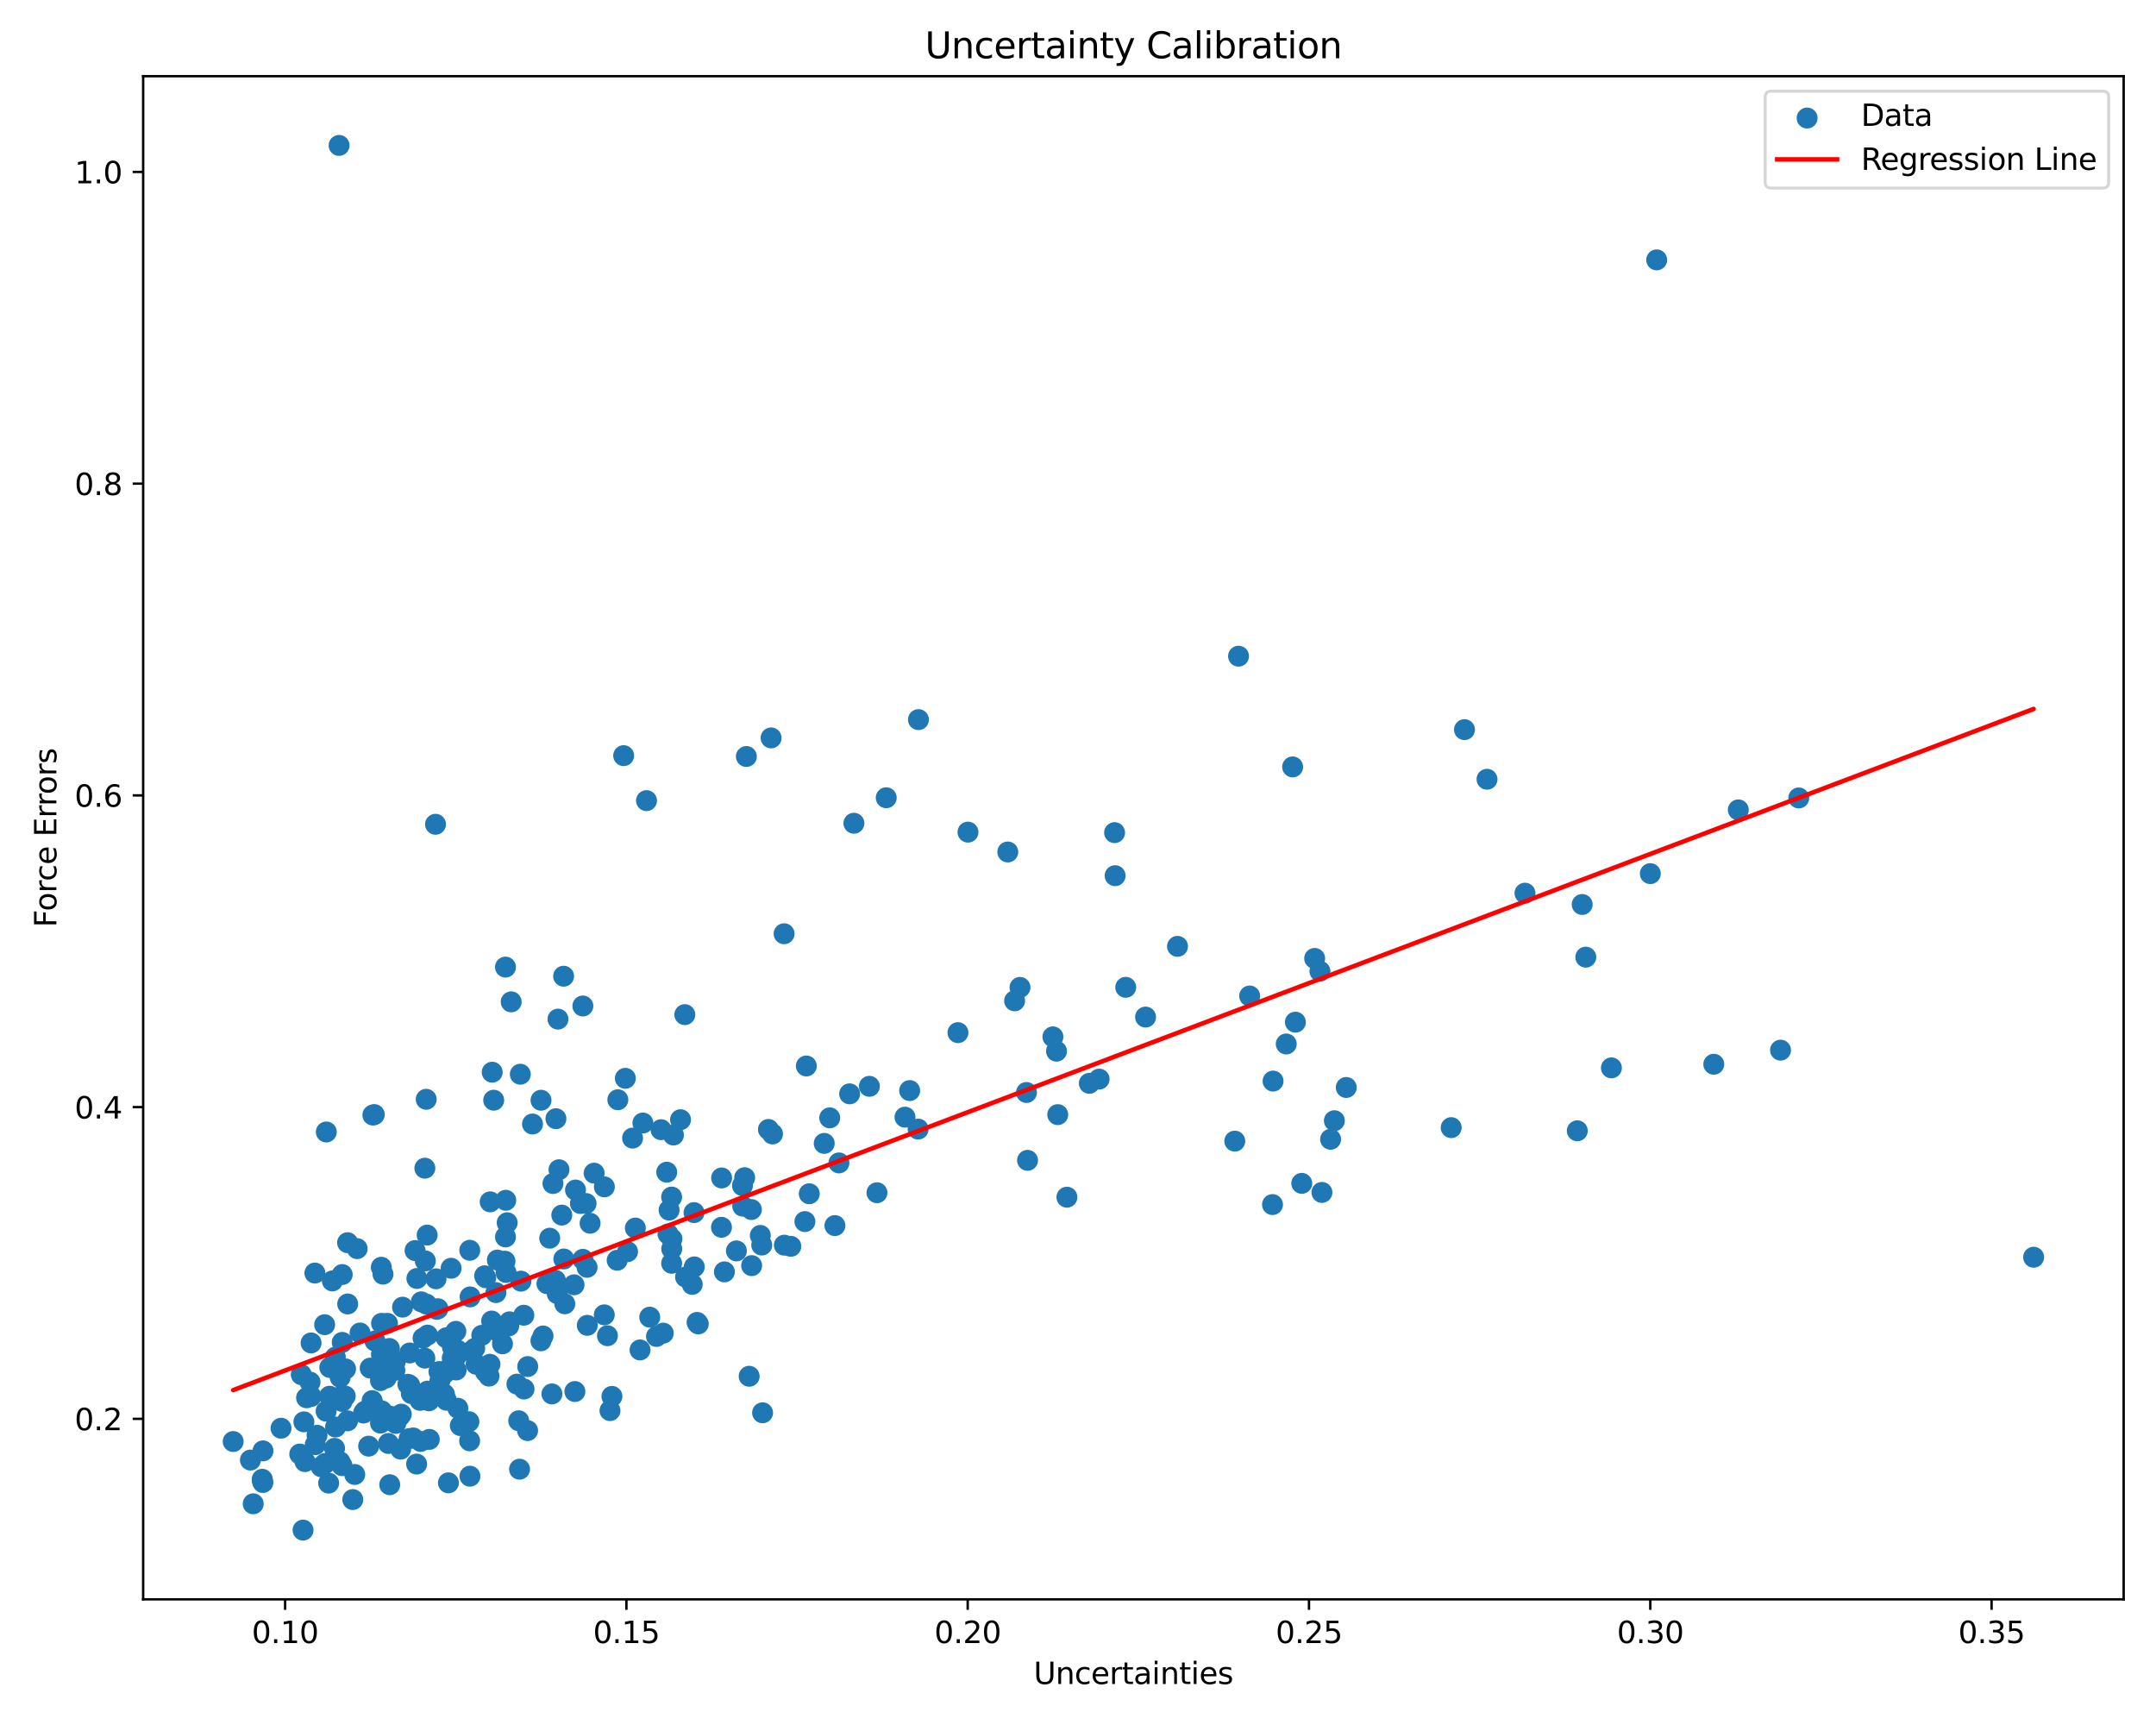 <?xml version="1.0" encoding="utf-8" standalone="no"?>
<!DOCTYPE svg PUBLIC "-//W3C//DTD SVG 1.1//EN"
  "http://www.w3.org/Graphics/SVG/1.1/DTD/svg11.dtd">
<svg xmlns:xlink="http://www.w3.org/1999/xlink" width="720pt" height="576pt" viewBox="0 0 720 576" xmlns="http://www.w3.org/2000/svg" version="1.1">
 <defs>
  <style type="text/css">*{stroke-linejoin: round; stroke-linecap: butt}</style>
 </defs>
 <g id="figure_1">
  <g id="patch_1">
   <path d="M 0 576 
L 720 576 
L 720 0 
L 0 0 
z
" style="fill: #ffffff"/>
  </g>
  <g id="axes_1">
   <g id="patch_2">
    <path d="M 47.81 534.04 
L 709.2 534.04 
L 709.2 25.44 
L 47.81 25.44 
z
" style="fill: #ffffff"/>
   </g>
   <g id="PathCollection_1">
    <defs>
     <path id="m4c377b016b" d="M 0 3 
C 0.796 3 1.559 2.684 2.121 2.121 
C 2.684 1.559 3 0.796 3 0 
C 3 -0.796 2.684 -1.559 2.121 -2.121 
C 1.559 -2.684 0.796 -3 0 -3 
C -0.796 -3 -1.559 -2.684 -2.121 -2.121 
C -2.684 -1.559 -3 -0.796 -3 0 
C -3 0.796 -2.684 1.559 -2.121 2.121 
C -1.559 2.684 -0.796 3 0 3 
z
" style="stroke: #1f77b4"/>
    </defs>
    <g clip-path="url(#p9387393c60)">
     <use xlink:href="#m4c377b016b" x="108.416" y="442.333" style="fill: #1f77b4; stroke: #1f77b4"/>
     <use xlink:href="#m4c377b016b" x="117.81" y="500.724" style="fill: #1f77b4; stroke: #1f77b4"/>
     <use xlink:href="#m4c377b016b" x="185.653" y="373.542" style="fill: #1f77b4; stroke: #1f77b4"/>
     <use xlink:href="#m4c377b016b" x="290.334" y="362.737" style="fill: #1f77b4; stroke: #1f77b4"/>
     <use xlink:href="#m4c377b016b" x="132.172" y="475.296" style="fill: #1f77b4; stroke: #1f77b4"/>
     <use xlink:href="#m4c377b016b" x="169.374" y="408.289" style="fill: #1f77b4; stroke: #1f77b4"/>
     <use xlink:href="#m4c377b016b" x="231.853" y="423.036" style="fill: #1f77b4; stroke: #1f77b4"/>
     <use xlink:href="#m4c377b016b" x="140.472" y="481.313" style="fill: #1f77b4; stroke: #1f77b4"/>
     <use xlink:href="#m4c377b016b" x="188.221" y="325.967" style="fill: #1f77b4; stroke: #1f77b4"/>
     <use xlink:href="#m4c377b016b" x="116.073" y="414.952" style="fill: #1f77b4; stroke: #1f77b4"/>
     <use xlink:href="#m4c377b016b" x="413.61" y="219.109" style="fill: #1f77b4; stroke: #1f77b4"/>
     <use xlink:href="#m4c377b016b" x="145.441" y="275.238" style="fill: #1f77b4; stroke: #1f77b4"/>
     <use xlink:href="#m4c377b016b" x="113.595" y="459.889" style="fill: #1f77b4; stroke: #1f77b4"/>
     <use xlink:href="#m4c377b016b" x="101.205" y="510.922" style="fill: #1f77b4; stroke: #1f77b4"/>
     <use xlink:href="#m4c377b016b" x="166.8" y="445.092" style="fill: #1f77b4; stroke: #1f77b4"/>
     <use xlink:href="#m4c377b016b" x="121.822" y="471.246" style="fill: #1f77b4; stroke: #1f77b4"/>
     <use xlink:href="#m4c377b016b" x="208.834" y="360.063" style="fill: #1f77b4; stroke: #1f77b4"/>
     <use xlink:href="#m4c377b016b" x="93.847" y="476.9" style="fill: #1f77b4; stroke: #1f77b4"/>
     <use xlink:href="#m4c377b016b" x="429.546" y="348.599" style="fill: #1f77b4; stroke: #1f77b4"/>
     <use xlink:href="#m4c377b016b" x="224.295" y="399.712" style="fill: #1f77b4; stroke: #1f77b4"/>
     <use xlink:href="#m4c377b016b" x="249.253" y="252.604" style="fill: #1f77b4; stroke: #1f77b4"/>
     <use xlink:href="#m4c377b016b" x="201.798" y="439.045" style="fill: #1f77b4; stroke: #1f77b4"/>
     <use xlink:href="#m4c377b016b" x="119.276" y="416.935" style="fill: #1f77b4; stroke: #1f77b4"/>
     <use xlink:href="#m4c377b016b" x="160.886" y="445.886" style="fill: #1f77b4; stroke: #1f77b4"/>
     <use xlink:href="#m4c377b016b" x="248.685" y="393.253" style="fill: #1f77b4; stroke: #1f77b4"/>
     <use xlink:href="#m4c377b016b" x="164.186" y="441.104" style="fill: #1f77b4; stroke: #1f77b4"/>
     <use xlink:href="#m4c377b016b" x="163.305" y="459.503" style="fill: #1f77b4; stroke: #1f77b4"/>
     <use xlink:href="#m4c377b016b" x="87.801" y="495.019" style="fill: #1f77b4; stroke: #1f77b4"/>
     <use xlink:href="#m4c377b016b" x="105.288" y="482.39" style="fill: #1f77b4; stroke: #1f77b4"/>
     <use xlink:href="#m4c377b016b" x="232.784" y="441.566" style="fill: #1f77b4; stroke: #1f77b4"/>
     <use xlink:href="#m4c377b016b" x="149.06" y="467.555" style="fill: #1f77b4; stroke: #1f77b4"/>
     <use xlink:href="#m4c377b016b" x="302.228" y="373.035" style="fill: #1f77b4; stroke: #1f77b4"/>
     <use xlink:href="#m4c377b016b" x="528.372" y="302.019" style="fill: #1f77b4; stroke: #1f77b4"/>
     <use xlink:href="#m4c377b016b" x="148.512" y="458.534" style="fill: #1f77b4; stroke: #1f77b4"/>
     <use xlink:href="#m4c377b016b" x="214.692" y="374.991" style="fill: #1f77b4; stroke: #1f77b4"/>
     <use xlink:href="#m4c377b016b" x="110.128" y="456.614" style="fill: #1f77b4; stroke: #1f77b4"/>
     <use xlink:href="#m4c377b016b" x="116.112" y="435.414" style="fill: #1f77b4; stroke: #1f77b4"/>
     <use xlink:href="#m4c377b016b" x="168.642" y="421.131" style="fill: #1f77b4; stroke: #1f77b4"/>
     <use xlink:href="#m4c377b016b" x="141.882" y="390.073" style="fill: #1f77b4; stroke: #1f77b4"/>
     <use xlink:href="#m4c377b016b" x="113.355" y="466.476" style="fill: #1f77b4; stroke: #1f77b4"/>
     <use xlink:href="#m4c377b016b" x="193.826" y="401.864" style="fill: #1f77b4; stroke: #1f77b4"/>
     <use xlink:href="#m4c377b016b" x="434.728" y="395.138" style="fill: #1f77b4; stroke: #1f77b4"/>
     <use xlink:href="#m4c377b016b" x="141.279" y="446.823" style="fill: #1f77b4; stroke: #1f77b4"/>
     <use xlink:href="#m4c377b016b" x="142.438" y="435.476" style="fill: #1f77b4; stroke: #1f77b4"/>
     <use xlink:href="#m4c377b016b" x="77.873" y="481.349" style="fill: #1f77b4; stroke: #1f77b4"/>
     <use xlink:href="#m4c377b016b" x="163.698" y="401.311" style="fill: #1f77b4; stroke: #1f77b4"/>
     <use xlink:href="#m4c377b016b" x="268.791" y="407.901" style="fill: #1f77b4; stroke: #1f77b4"/>
     <use xlink:href="#m4c377b016b" x="127.06" y="461" style="fill: #1f77b4; stroke: #1f77b4"/>
     <use xlink:href="#m4c377b016b" x="303.788" y="364.159" style="fill: #1f77b4; stroke: #1f77b4"/>
     <use xlink:href="#m4c377b016b" x="188.616" y="435.357" style="fill: #1f77b4; stroke: #1f77b4"/>
     <use xlink:href="#m4c377b016b" x="224.402" y="413.688" style="fill: #1f77b4; stroke: #1f77b4"/>
     <use xlink:href="#m4c377b016b" x="484.629" y="376.534" style="fill: #1f77b4; stroke: #1f77b4"/>
     <use xlink:href="#m4c377b016b" x="146.255" y="437.002" style="fill: #1f77b4; stroke: #1f77b4"/>
     <use xlink:href="#m4c377b016b" x="173.504" y="490.583" style="fill: #1f77b4; stroke: #1f77b4"/>
     <use xlink:href="#m4c377b016b" x="264.103" y="416.16" style="fill: #1f77b4; stroke: #1f77b4"/>
     <use xlink:href="#m4c377b016b" x="194.649" y="335.913" style="fill: #1f77b4; stroke: #1f77b4"/>
     <use xlink:href="#m4c377b016b" x="367.055" y="360.328" style="fill: #1f77b4; stroke: #1f77b4"/>
     <use xlink:href="#m4c377b016b" x="292.866" y="398.271" style="fill: #1f77b4; stroke: #1f77b4"/>
     <use xlink:href="#m4c377b016b" x="151.026" y="453.508" style="fill: #1f77b4; stroke: #1f77b4"/>
     <use xlink:href="#m4c377b016b" x="127.386" y="452.28" style="fill: #1f77b4; stroke: #1f77b4"/>
     <use xlink:href="#m4c377b016b" x="118.464" y="492.35" style="fill: #1f77b4; stroke: #1f77b4"/>
     <use xlink:href="#m4c377b016b" x="224.328" y="417.026" style="fill: #1f77b4; stroke: #1f77b4"/>
     <use xlink:href="#m4c377b016b" x="444.355" y="380.418" style="fill: #1f77b4; stroke: #1f77b4"/>
     <use xlink:href="#m4c377b016b" x="338.834" y="334.186" style="fill: #1f77b4; stroke: #1f77b4"/>
     <use xlink:href="#m4c377b016b" x="186.337" y="340.295" style="fill: #1f77b4; stroke: #1f77b4"/>
     <use xlink:href="#m4c377b016b" x="336.55" y="284.486" style="fill: #1f77b4; stroke: #1f77b4"/>
     <use xlink:href="#m4c377b016b" x="130.05" y="450.278" style="fill: #1f77b4; stroke: #1f77b4"/>
     <use xlink:href="#m4c377b016b" x="191.703" y="429.014" style="fill: #1f77b4; stroke: #1f77b4"/>
     <use xlink:href="#m4c377b016b" x="134.436" y="436.476" style="fill: #1f77b4; stroke: #1f77b4"/>
     <use xlink:href="#m4c377b016b" x="136.216" y="462.231" style="fill: #1f77b4; stroke: #1f77b4"/>
     <use xlink:href="#m4c377b016b" x="115.288" y="466.166" style="fill: #1f77b4; stroke: #1f77b4"/>
     <use xlink:href="#m4c377b016b" x="113.238" y="48.558" style="fill: #1f77b4; stroke: #1f77b4"/>
     <use xlink:href="#m4c377b016b" x="128.115" y="473.548" style="fill: #1f77b4; stroke: #1f77b4"/>
     <use xlink:href="#m4c377b016b" x="425.144" y="360.99" style="fill: #1f77b4; stroke: #1f77b4"/>
     <use xlink:href="#m4c377b016b" x="145.818" y="437.211" style="fill: #1f77b4; stroke: #1f77b4"/>
     <use xlink:href="#m4c377b016b" x="103.896" y="466.304" style="fill: #1f77b4; stroke: #1f77b4"/>
     <use xlink:href="#m4c377b016b" x="594.613" y="350.657" style="fill: #1f77b4; stroke: #1f77b4"/>
     <use xlink:href="#m4c377b016b" x="261.945" y="415.777" style="fill: #1f77b4; stroke: #1f77b4"/>
     <use xlink:href="#m4c377b016b" x="129.394" y="441.881" style="fill: #1f77b4; stroke: #1f77b4"/>
     <use xlink:href="#m4c377b016b" x="351.619" y="346.222" style="fill: #1f77b4; stroke: #1f77b4"/>
     <use xlink:href="#m4c377b016b" x="163.626" y="455.545" style="fill: #1f77b4; stroke: #1f77b4"/>
     <use xlink:href="#m4c377b016b" x="231.172" y="428.875" style="fill: #1f77b4; stroke: #1f77b4"/>
     <use xlink:href="#m4c377b016b" x="142.771" y="445.813" style="fill: #1f77b4; stroke: #1f77b4"/>
     <use xlink:href="#m4c377b016b" x="103.883" y="448.427" style="fill: #1f77b4; stroke: #1f77b4"/>
     <use xlink:href="#m4c377b016b" x="136.639" y="480.367" style="fill: #1f77b4; stroke: #1f77b4"/>
     <use xlink:href="#m4c377b016b" x="103.544" y="461.501" style="fill: #1f77b4; stroke: #1f77b4"/>
     <use xlink:href="#m4c377b016b" x="131.994" y="454.696" style="fill: #1f77b4; stroke: #1f77b4"/>
     <use xlink:href="#m4c377b016b" x="127.077" y="475.198" style="fill: #1f77b4; stroke: #1f77b4"/>
     <use xlink:href="#m4c377b016b" x="127.902" y="425.457" style="fill: #1f77b4; stroke: #1f77b4"/>
     <use xlink:href="#m4c377b016b" x="168.803" y="413.034" style="fill: #1f77b4; stroke: #1f77b4"/>
     <use xlink:href="#m4c377b016b" x="136.84" y="451.769" style="fill: #1f77b4; stroke: #1f77b4"/>
     <use xlink:href="#m4c377b016b" x="138" y="480.152" style="fill: #1f77b4; stroke: #1f77b4"/>
     <use xlink:href="#m4c377b016b" x="176.193" y="477.695" style="fill: #1f77b4; stroke: #1f77b4"/>
     <use xlink:href="#m4c377b016b" x="123.108" y="482.889" style="fill: #1f77b4; stroke: #1f77b4"/>
     <use xlink:href="#m4c377b016b" x="124.997" y="372.178" style="fill: #1f77b4; stroke: #1f77b4"/>
     <use xlink:href="#m4c377b016b" x="295.961" y="266.379" style="fill: #1f77b4; stroke: #1f77b4"/>
     <use xlink:href="#m4c377b016b" x="572.323" y="355.365" style="fill: #1f77b4; stroke: #1f77b4"/>
     <use xlink:href="#m4c377b016b" x="172.628" y="462.172" style="fill: #1f77b4; stroke: #1f77b4"/>
     <use xlink:href="#m4c377b016b" x="323.259" y="277.857" style="fill: #1f77b4; stroke: #1f77b4"/>
     <use xlink:href="#m4c377b016b" x="393.233" y="316.004" style="fill: #1f77b4; stroke: #1f77b4"/>
     <use xlink:href="#m4c377b016b" x="180.637" y="447.713" style="fill: #1f77b4; stroke: #1f77b4"/>
     <use xlink:href="#m4c377b016b" x="143.368" y="480.632" style="fill: #1f77b4; stroke: #1f77b4"/>
     <use xlink:href="#m4c377b016b" x="168.986" y="424.891" style="fill: #1f77b4; stroke: #1f77b4"/>
     <use xlink:href="#m4c377b016b" x="156.881" y="417.486" style="fill: #1f77b4; stroke: #1f77b4"/>
     <use xlink:href="#m4c377b016b" x="449.584" y="363.123" style="fill: #1f77b4; stroke: #1f77b4"/>
     <use xlink:href="#m4c377b016b" x="424.957" y="402.227" style="fill: #1f77b4; stroke: #1f77b4"/>
     <use xlink:href="#m4c377b016b" x="111.979" y="453.173" style="fill: #1f77b4; stroke: #1f77b4"/>
     <use xlink:href="#m4c377b016b" x="102.379" y="466.736" style="fill: #1f77b4; stroke: #1f77b4"/>
     <use xlink:href="#m4c377b016b" x="206.332" y="367.221" style="fill: #1f77b4; stroke: #1f77b4"/>
     <use xlink:href="#m4c377b016b" x="116.057" y="474.434" style="fill: #1f77b4; stroke: #1f77b4"/>
     <use xlink:href="#m4c377b016b" x="201.826" y="396.311" style="fill: #1f77b4; stroke: #1f77b4"/>
     <use xlink:href="#m4c377b016b" x="149.134" y="457.628" style="fill: #1f77b4; stroke: #1f77b4"/>
     <use xlink:href="#m4c377b016b" x="278.82" y="409.239" style="fill: #1f77b4; stroke: #1f77b4"/>
     <use xlink:href="#m4c377b016b" x="195.731" y="401.874" style="fill: #1f77b4; stroke: #1f77b4"/>
     <use xlink:href="#m4c377b016b" x="529.58" y="319.603" style="fill: #1f77b4; stroke: #1f77b4"/>
     <use xlink:href="#m4c377b016b" x="183.583" y="413.449" style="fill: #1f77b4; stroke: #1f77b4"/>
     <use xlink:href="#m4c377b016b" x="124.273" y="467.696" style="fill: #1f77b4; stroke: #1f77b4"/>
     <use xlink:href="#m4c377b016b" x="142.338" y="367.065" style="fill: #1f77b4; stroke: #1f77b4"/>
     <use xlink:href="#m4c377b016b" x="142.779" y="464.51" style="fill: #1f77b4; stroke: #1f77b4"/>
     <use xlink:href="#m4c377b016b" x="277.092" y="373.265" style="fill: #1f77b4; stroke: #1f77b4"/>
     <use xlink:href="#m4c377b016b" x="156.837" y="481.107" style="fill: #1f77b4; stroke: #1f77b4"/>
     <use xlink:href="#m4c377b016b" x="143.222" y="467.748" style="fill: #1f77b4; stroke: #1f77b4"/>
     <use xlink:href="#m4c377b016b" x="101.839" y="488.047" style="fill: #1f77b4; stroke: #1f77b4"/>
     <use xlink:href="#m4c377b016b" x="509.268" y="298.248" style="fill: #1f77b4; stroke: #1f77b4"/>
     <use xlink:href="#m4c377b016b" x="177.833" y="375.325" style="fill: #1f77b4; stroke: #1f77b4"/>
     <use xlink:href="#m4c377b016b" x="83.629" y="487.532" style="fill: #1f77b4; stroke: #1f77b4"/>
     <use xlink:href="#m4c377b016b" x="100.618" y="459.009" style="fill: #1f77b4; stroke: #1f77b4"/>
     <use xlink:href="#m4c377b016b" x="110.994" y="427.721" style="fill: #1f77b4; stroke: #1f77b4"/>
     <use xlink:href="#m4c377b016b" x="250.187" y="459.553" style="fill: #1f77b4; stroke: #1f77b4"/>
     <use xlink:href="#m4c377b016b" x="194.647" y="420.506" style="fill: #1f77b4; stroke: #1f77b4"/>
     <use xlink:href="#m4c377b016b" x="105.871" y="479.252" style="fill: #1f77b4; stroke: #1f77b4"/>
     <use xlink:href="#m4c377b016b" x="261.856" y="311.792" style="fill: #1f77b4; stroke: #1f77b4"/>
     <use xlink:href="#m4c377b016b" x="100.102" y="485.532" style="fill: #1f77b4; stroke: #1f77b4"/>
     <use xlink:href="#m4c377b016b" x="440.799" y="324.311" style="fill: #1f77b4; stroke: #1f77b4"/>
     <use xlink:href="#m4c377b016b" x="125.221" y="447.773" style="fill: #1f77b4; stroke: #1f77b4"/>
     <use xlink:href="#m4c377b016b" x="111.588" y="456.219" style="fill: #1f77b4; stroke: #1f77b4"/>
     <use xlink:href="#m4c377b016b" x="164.875" y="367.373" style="fill: #1f77b4; stroke: #1f77b4"/>
     <use xlink:href="#m4c377b016b" x="489.067" y="243.632" style="fill: #1f77b4; stroke: #1f77b4"/>
     <use xlink:href="#m4c377b016b" x="445.612" y="374.222" style="fill: #1f77b4; stroke: #1f77b4"/>
     <use xlink:href="#m4c377b016b" x="206.101" y="420.818" style="fill: #1f77b4; stroke: #1f77b4"/>
     <use xlink:href="#m4c377b016b" x="170.15" y="441.368" style="fill: #1f77b4; stroke: #1f77b4"/>
     <use xlink:href="#m4c377b016b" x="113.532" y="488.121" style="fill: #1f77b4; stroke: #1f77b4"/>
     <use xlink:href="#m4c377b016b" x="222.655" y="391.41" style="fill: #1f77b4; stroke: #1f77b4"/>
     <use xlink:href="#m4c377b016b" x="417.33" y="332.579" style="fill: #1f77b4; stroke: #1f77b4"/>
     <use xlink:href="#m4c377b016b" x="187.611" y="405.738" style="fill: #1f77b4; stroke: #1f77b4"/>
     <use xlink:href="#m4c377b016b" x="227.262" y="373.88" style="fill: #1f77b4; stroke: #1f77b4"/>
     <use xlink:href="#m4c377b016b" x="211.252" y="380.031" style="fill: #1f77b4; stroke: #1f77b4"/>
     <use xlink:href="#m4c377b016b" x="306.718" y="240.292" style="fill: #1f77b4; stroke: #1f77b4"/>
     <use xlink:href="#m4c377b016b" x="180.676" y="367.387" style="fill: #1f77b4; stroke: #1f77b4"/>
     <use xlink:href="#m4c377b016b" x="168.906" y="400.791" style="fill: #1f77b4; stroke: #1f77b4"/>
     <use xlink:href="#m4c377b016b" x="256.621" y="377.132" style="fill: #1f77b4; stroke: #1f77b4"/>
     <use xlink:href="#m4c377b016b" x="124.683" y="469.1" style="fill: #1f77b4; stroke: #1f77b4"/>
     <use xlink:href="#m4c377b016b" x="342.792" y="364.798" style="fill: #1f77b4; stroke: #1f77b4"/>
     <use xlink:href="#m4c377b016b" x="526.738" y="377.588" style="fill: #1f77b4; stroke: #1f77b4"/>
     <use xlink:href="#m4c377b016b" x="157.247" y="451.292" style="fill: #1f77b4; stroke: #1f77b4"/>
     <use xlink:href="#m4c377b016b" x="363.784" y="361.741" style="fill: #1f77b4; stroke: #1f77b4"/>
     <use xlink:href="#m4c377b016b" x="158.531" y="450.228" style="fill: #1f77b4; stroke: #1f77b4"/>
     <use xlink:href="#m4c377b016b" x="231.774" y="404.907" style="fill: #1f77b4; stroke: #1f77b4"/>
     <use xlink:href="#m4c377b016b" x="204.359" y="466.271" style="fill: #1f77b4; stroke: #1f77b4"/>
     <use xlink:href="#m4c377b016b" x="133.786" y="483.887" style="fill: #1f77b4; stroke: #1f77b4"/>
     <use xlink:href="#m4c377b016b" x="150.651" y="423.488" style="fill: #1f77b4; stroke: #1f77b4"/>
     <use xlink:href="#m4c377b016b" x="270.261" y="398.607" style="fill: #1f77b4; stroke: #1f77b4"/>
     <use xlink:href="#m4c377b016b" x="219.248" y="446.256" style="fill: #1f77b4; stroke: #1f77b4"/>
     <use xlink:href="#m4c377b016b" x="208.271" y="252.319" style="fill: #1f77b4; stroke: #1f77b4"/>
     <use xlink:href="#m4c377b016b" x="228.937" y="426.418" style="fill: #1f77b4; stroke: #1f77b4"/>
     <use xlink:href="#m4c377b016b" x="149.001" y="446.707" style="fill: #1f77b4; stroke: #1f77b4"/>
     <use xlink:href="#m4c377b016b" x="151.099" y="449.834" style="fill: #1f77b4; stroke: #1f77b4"/>
     <use xlink:href="#m4c377b016b" x="87.584" y="494.286" style="fill: #1f77b4; stroke: #1f77b4"/>
     <use xlink:href="#m4c377b016b" x="165.614" y="431.619" style="fill: #1f77b4; stroke: #1f77b4"/>
     <use xlink:href="#m4c377b016b" x="353.233" y="372.192" style="fill: #1f77b4; stroke: #1f77b4"/>
     <use xlink:href="#m4c377b016b" x="241.916" y="424.696" style="fill: #1f77b4; stroke: #1f77b4"/>
     <use xlink:href="#m4c377b016b" x="127.336" y="423.152" style="fill: #1f77b4; stroke: #1f77b4"/>
     <use xlink:href="#m4c377b016b" x="114.287" y="448.242" style="fill: #1f77b4; stroke: #1f77b4"/>
     <use xlink:href="#m4c377b016b" x="343.151" y="387.455" style="fill: #1f77b4; stroke: #1f77b4"/>
     <use xlink:href="#m4c377b016b" x="120.233" y="445.105" style="fill: #1f77b4; stroke: #1f77b4"/>
     <use xlink:href="#m4c377b016b" x="152.903" y="470.23" style="fill: #1f77b4; stroke: #1f77b4"/>
     <use xlink:href="#m4c377b016b" x="130.301" y="472.9" style="fill: #1f77b4; stroke: #1f77b4"/>
     <use xlink:href="#m4c377b016b" x="110.049" y="466.212" style="fill: #1f77b4; stroke: #1f77b4"/>
     <use xlink:href="#m4c377b016b" x="496.59" y="260.202" style="fill: #1f77b4; stroke: #1f77b4"/>
     <use xlink:href="#m4c377b016b" x="156.935" y="492.92" style="fill: #1f77b4; stroke: #1f77b4"/>
     <use xlink:href="#m4c377b016b" x="213.74" y="450.761" style="fill: #1f77b4; stroke: #1f77b4"/>
     <use xlink:href="#m4c377b016b" x="223.07" y="412.031" style="fill: #1f77b4; stroke: #1f77b4"/>
     <use xlink:href="#m4c377b016b" x="233.192" y="442.071" style="fill: #1f77b4; stroke: #1f77b4"/>
     <use xlink:href="#m4c377b016b" x="152.226" y="444.557" style="fill: #1f77b4; stroke: #1f77b4"/>
     <use xlink:href="#m4c377b016b" x="340.634" y="329.714" style="fill: #1f77b4; stroke: #1f77b4"/>
     <use xlink:href="#m4c377b016b" x="169.889" y="442.734" style="fill: #1f77b4; stroke: #1f77b4"/>
     <use xlink:href="#m4c377b016b" x="153.728" y="476.016" style="fill: #1f77b4; stroke: #1f77b4"/>
     <use xlink:href="#m4c377b016b" x="128.983" y="460.11" style="fill: #1f77b4; stroke: #1f77b4"/>
     <use xlink:href="#m4c377b016b" x="87.826" y="484.469" style="fill: #1f77b4; stroke: #1f77b4"/>
     <use xlink:href="#m4c377b016b" x="124.52" y="372.328" style="fill: #1f77b4; stroke: #1f77b4"/>
     <use xlink:href="#m4c377b016b" x="221.501" y="445.157" style="fill: #1f77b4; stroke: #1f77b4"/>
     <use xlink:href="#m4c377b016b" x="254.666" y="471.747" style="fill: #1f77b4; stroke: #1f77b4"/>
     <use xlink:href="#m4c377b016b" x="143.488" y="467.189" style="fill: #1f77b4; stroke: #1f77b4"/>
     <use xlink:href="#m4c377b016b" x="439.034" y="320.033" style="fill: #1f77b4; stroke: #1f77b4"/>
     <use xlink:href="#m4c377b016b" x="134.009" y="472.201" style="fill: #1f77b4; stroke: #1f77b4"/>
     <use xlink:href="#m4c377b016b" x="107.267" y="489.77" style="fill: #1f77b4; stroke: #1f77b4"/>
     <use xlink:href="#m4c377b016b" x="228.699" y="338.798" style="fill: #1f77b4; stroke: #1f77b4"/>
     <use xlink:href="#m4c377b016b" x="156.991" y="433.051" style="fill: #1f77b4; stroke: #1f77b4"/>
     <use xlink:href="#m4c377b016b" x="257.512" y="246.396" style="fill: #1f77b4; stroke: #1f77b4"/>
     <use xlink:href="#m4c377b016b" x="184.663" y="395.194" style="fill: #1f77b4; stroke: #1f77b4"/>
     <use xlink:href="#m4c377b016b" x="152.739" y="450.818" style="fill: #1f77b4; stroke: #1f77b4"/>
     <use xlink:href="#m4c377b016b" x="170.712" y="334.531" style="fill: #1f77b4; stroke: #1f77b4"/>
     <use xlink:href="#m4c377b016b" x="224.901" y="379.004" style="fill: #1f77b4; stroke: #1f77b4"/>
     <use xlink:href="#m4c377b016b" x="319.906" y="344.814" style="fill: #1f77b4; stroke: #1f77b4"/>
     <use xlink:href="#m4c377b016b" x="142.043" y="421.029" style="fill: #1f77b4; stroke: #1f77b4"/>
     <use xlink:href="#m4c377b016b" x="216.982" y="439.82" style="fill: #1f77b4; stroke: #1f77b4"/>
     <use xlink:href="#m4c377b016b" x="352.82" y="351.003" style="fill: #1f77b4; stroke: #1f77b4"/>
     <use xlink:href="#m4c377b016b" x="156.59" y="474.712" style="fill: #1f77b4; stroke: #1f77b4"/>
     <use xlink:href="#m4c377b016b" x="209.574" y="417.947" style="fill: #1f77b4; stroke: #1f77b4"/>
     <use xlink:href="#m4c377b016b" x="87.573" y="493.954" style="fill: #1f77b4; stroke: #1f77b4"/>
     <use xlink:href="#m4c377b016b" x="108.571" y="488.671" style="fill: #1f77b4; stroke: #1f77b4"/>
     <use xlink:href="#m4c377b016b" x="248.033" y="402.748" style="fill: #1f77b4; stroke: #1f77b4"/>
     <use xlink:href="#m4c377b016b" x="173.758" y="358.7" style="fill: #1f77b4; stroke: #1f77b4"/>
     <use xlink:href="#m4c377b016b" x="580.509" y="270.428" style="fill: #1f77b4; stroke: #1f77b4"/>
     <use xlink:href="#m4c377b016b" x="412.36" y="381.032" style="fill: #1f77b4; stroke: #1f77b4"/>
     <use xlink:href="#m4c377b016b" x="114.227" y="467.951" style="fill: #1f77b4; stroke: #1f77b4"/>
     <use xlink:href="#m4c377b016b" x="164.371" y="358.025" style="fill: #1f77b4; stroke: #1f77b4"/>
     <use xlink:href="#m4c377b016b" x="142.655" y="412.411" style="fill: #1f77b4; stroke: #1f77b4"/>
     <use xlink:href="#m4c377b016b" x="146.581" y="457.987" style="fill: #1f77b4; stroke: #1f77b4"/>
     <use xlink:href="#m4c377b016b" x="275.251" y="381.79" style="fill: #1f77b4; stroke: #1f77b4"/>
     <use xlink:href="#m4c377b016b" x="121.404" y="471.832" style="fill: #1f77b4; stroke: #1f77b4"/>
     <use xlink:href="#m4c377b016b" x="553.255" y="86.78" style="fill: #1f77b4; stroke: #1f77b4"/>
     <use xlink:href="#m4c377b016b" x="152.337" y="457.456" style="fill: #1f77b4; stroke: #1f77b4"/>
     <use xlink:href="#m4c377b016b" x="269.276" y="355.946" style="fill: #1f77b4; stroke: #1f77b4"/>
     <use xlink:href="#m4c377b016b" x="600.704" y="266.446" style="fill: #1f77b4; stroke: #1f77b4"/>
     <use xlink:href="#m4c377b016b" x="112.063" y="476.498" style="fill: #1f77b4; stroke: #1f77b4"/>
     <use xlink:href="#m4c377b016b" x="247.952" y="395.89" style="fill: #1f77b4; stroke: #1f77b4"/>
     <use xlink:href="#m4c377b016b" x="161.839" y="426.001" style="fill: #1f77b4; stroke: #1f77b4"/>
     <use xlink:href="#m4c377b016b" x="101.482" y="474.775" style="fill: #1f77b4; stroke: #1f77b4"/>
     <use xlink:href="#m4c377b016b" x="175.003" y="463.814" style="fill: #1f77b4; stroke: #1f77b4"/>
     <use xlink:href="#m4c377b016b" x="188.292" y="420.388" style="fill: #1f77b4; stroke: #1f77b4"/>
     <use xlink:href="#m4c377b016b" x="192.192" y="397.361" style="fill: #1f77b4; stroke: #1f77b4"/>
     <use xlink:href="#m4c377b016b" x="240.942" y="409.806" style="fill: #1f77b4; stroke: #1f77b4"/>
     <use xlink:href="#m4c377b016b" x="431.674" y="256.083" style="fill: #1f77b4; stroke: #1f77b4"/>
     <use xlink:href="#m4c377b016b" x="141.88" y="453.495" style="fill: #1f77b4; stroke: #1f77b4"/>
     <use xlink:href="#m4c377b016b" x="137.358" y="465.331" style="fill: #1f77b4; stroke: #1f77b4"/>
     <use xlink:href="#m4c377b016b" x="253.911" y="412.529" style="fill: #1f77b4; stroke: #1f77b4"/>
     <use xlink:href="#m4c377b016b" x="168.809" y="322.929" style="fill: #1f77b4; stroke: #1f77b4"/>
     <use xlink:href="#m4c377b016b" x="306.609" y="377.023" style="fill: #1f77b4; stroke: #1f77b4"/>
     <use xlink:href="#m4c377b016b" x="173.227" y="474.41" style="fill: #1f77b4; stroke: #1f77b4"/>
     <use xlink:href="#m4c377b016b" x="162.203" y="426.657" style="fill: #1f77b4; stroke: #1f77b4"/>
     <use xlink:href="#m4c377b016b" x="127.249" y="456.804" style="fill: #1f77b4; stroke: #1f77b4"/>
     <use xlink:href="#m4c377b016b" x="186.075" y="431.938" style="fill: #1f77b4; stroke: #1f77b4"/>
     <use xlink:href="#m4c377b016b" x="127.496" y="471.108" style="fill: #1f77b4; stroke: #1f77b4"/>
     <use xlink:href="#m4c377b016b" x="130.154" y="495.766" style="fill: #1f77b4; stroke: #1f77b4"/>
     <use xlink:href="#m4c377b016b" x="133.424" y="473.028" style="fill: #1f77b4; stroke: #1f77b4"/>
     <use xlink:href="#m4c377b016b" x="223.447" y="404.071" style="fill: #1f77b4; stroke: #1f77b4"/>
     <use xlink:href="#m4c377b016b" x="167.805" y="448.722" style="fill: #1f77b4; stroke: #1f77b4"/>
     <use xlink:href="#m4c377b016b" x="224.296" y="421.824" style="fill: #1f77b4; stroke: #1f77b4"/>
     <use xlink:href="#m4c377b016b" x="145.618" y="427.006" style="fill: #1f77b4; stroke: #1f77b4"/>
     <use xlink:href="#m4c377b016b" x="138.61" y="417.584" style="fill: #1f77b4; stroke: #1f77b4"/>
     <use xlink:href="#m4c377b016b" x="140.684" y="434.699" style="fill: #1f77b4; stroke: #1f77b4"/>
     <use xlink:href="#m4c377b016b" x="372.4" y="292.407" style="fill: #1f77b4; stroke: #1f77b4"/>
     <use xlink:href="#m4c377b016b" x="111.729" y="483.625" style="fill: #1f77b4; stroke: #1f77b4"/>
     <use xlink:href="#m4c377b016b" x="148.433" y="465.557" style="fill: #1f77b4; stroke: #1f77b4"/>
     <use xlink:href="#m4c377b016b" x="382.565" y="339.615" style="fill: #1f77b4; stroke: #1f77b4"/>
     <use xlink:href="#m4c377b016b" x="254.386" y="415.736" style="fill: #1f77b4; stroke: #1f77b4"/>
     <use xlink:href="#m4c377b016b" x="123.625" y="456.831" style="fill: #1f77b4; stroke: #1f77b4"/>
     <use xlink:href="#m4c377b016b" x="185.492" y="427.516" style="fill: #1f77b4; stroke: #1f77b4"/>
     <use xlink:href="#m4c377b016b" x="166.089" y="420.752" style="fill: #1f77b4; stroke: #1f77b4"/>
     <use xlink:href="#m4c377b016b" x="240.983" y="393.338" style="fill: #1f77b4; stroke: #1f77b4"/>
     <use xlink:href="#m4c377b016b" x="245.929" y="417.692" style="fill: #1f77b4; stroke: #1f77b4"/>
     <use xlink:href="#m4c377b016b" x="129.703" y="481.997" style="fill: #1f77b4; stroke: #1f77b4"/>
     <use xlink:href="#m4c377b016b" x="152.265" y="453.036" style="fill: #1f77b4; stroke: #1f77b4"/>
     <use xlink:href="#m4c377b016b" x="212.177" y="410.064" style="fill: #1f77b4; stroke: #1f77b4"/>
     <use xlink:href="#m4c377b016b" x="109.752" y="495.226" style="fill: #1f77b4; stroke: #1f77b4"/>
     <use xlink:href="#m4c377b016b" x="162.131" y="458.118" style="fill: #1f77b4; stroke: #1f77b4"/>
     <use xlink:href="#m4c377b016b" x="182.653" y="428.626" style="fill: #1f77b4; stroke: #1f77b4"/>
     <use xlink:href="#m4c377b016b" x="159.001" y="455.538" style="fill: #1f77b4; stroke: #1f77b4"/>
     <use xlink:href="#m4c377b016b" x="115.403" y="457.094" style="fill: #1f77b4; stroke: #1f77b4"/>
     <use xlink:href="#m4c377b016b" x="196.127" y="442.545" style="fill: #1f77b4; stroke: #1f77b4"/>
     <use xlink:href="#m4c377b016b" x="184.318" y="465.451" style="fill: #1f77b4; stroke: #1f77b4"/>
     <use xlink:href="#m4c377b016b" x="136.83" y="462.558" style="fill: #1f77b4; stroke: #1f77b4"/>
     <use xlink:href="#m4c377b016b" x="181.345" y="446.104" style="fill: #1f77b4; stroke: #1f77b4"/>
     <use xlink:href="#m4c377b016b" x="127.422" y="441.874" style="fill: #1f77b4; stroke: #1f77b4"/>
     <use xlink:href="#m4c377b016b" x="441.46" y="398.163" style="fill: #1f77b4; stroke: #1f77b4"/>
     <use xlink:href="#m4c377b016b" x="280.162" y="388.315" style="fill: #1f77b4; stroke: #1f77b4"/>
     <use xlink:href="#m4c377b016b" x="215.907" y="267.344" style="fill: #1f77b4; stroke: #1f77b4"/>
     <use xlink:href="#m4c377b016b" x="551.127" y="291.715" style="fill: #1f77b4; stroke: #1f77b4"/>
     <use xlink:href="#m4c377b016b" x="220.754" y="377.214" style="fill: #1f77b4; stroke: #1f77b4"/>
     <use xlink:href="#m4c377b016b" x="84.567" y="502.134" style="fill: #1f77b4; stroke: #1f77b4"/>
     <use xlink:href="#m4c377b016b" x="432.6" y="341.314" style="fill: #1f77b4; stroke: #1f77b4"/>
     <use xlink:href="#m4c377b016b" x="202.857" y="446.014" style="fill: #1f77b4; stroke: #1f77b4"/>
     <use xlink:href="#m4c377b016b" x="176.232" y="456.31" style="fill: #1f77b4; stroke: #1f77b4"/>
     <use xlink:href="#m4c377b016b" x="139.221" y="426.899" style="fill: #1f77b4; stroke: #1f77b4"/>
     <use xlink:href="#m4c377b016b" x="108.974" y="377.989" style="fill: #1f77b4; stroke: #1f77b4"/>
     <use xlink:href="#m4c377b016b" x="251.015" y="422.613" style="fill: #1f77b4; stroke: #1f77b4"/>
     <use xlink:href="#m4c377b016b" x="375.939" y="329.673" style="fill: #1f77b4; stroke: #1f77b4"/>
     <use xlink:href="#m4c377b016b" x="146.903" y="461.072" style="fill: #1f77b4; stroke: #1f77b4"/>
     <use xlink:href="#m4c377b016b" x="372.22" y="278.033" style="fill: #1f77b4; stroke: #1f77b4"/>
     <use xlink:href="#m4c377b016b" x="257.988" y="378.645" style="fill: #1f77b4; stroke: #1f77b4"/>
     <use xlink:href="#m4c377b016b" x="173.972" y="427.796" style="fill: #1f77b4; stroke: #1f77b4"/>
     <use xlink:href="#m4c377b016b" x="131.874" y="457.581" style="fill: #1f77b4; stroke: #1f77b4"/>
     <use xlink:href="#m4c377b016b" x="140.278" y="467.604" style="fill: #1f77b4; stroke: #1f77b4"/>
     <use xlink:href="#m4c377b016b" x="196.057" y="423.172" style="fill: #1f77b4; stroke: #1f77b4"/>
     <use xlink:href="#m4c377b016b" x="679.137" y="419.802" style="fill: #1f77b4; stroke: #1f77b4"/>
     <use xlink:href="#m4c377b016b" x="250.93" y="403.884" style="fill: #1f77b4; stroke: #1f77b4"/>
     <use xlink:href="#m4c377b016b" x="283.731" y="365.25" style="fill: #1f77b4; stroke: #1f77b4"/>
     <use xlink:href="#m4c377b016b" x="149.751" y="495.139" style="fill: #1f77b4; stroke: #1f77b4"/>
     <use xlink:href="#m4c377b016b" x="139.131" y="488.869" style="fill: #1f77b4; stroke: #1f77b4"/>
     <use xlink:href="#m4c377b016b" x="285.169" y="274.893" style="fill: #1f77b4; stroke: #1f77b4"/>
     <use xlink:href="#m4c377b016b" x="356.299" y="399.757" style="fill: #1f77b4; stroke: #1f77b4"/>
     <use xlink:href="#m4c377b016b" x="203.705" y="471.019" style="fill: #1f77b4; stroke: #1f77b4"/>
     <use xlink:href="#m4c377b016b" x="197.064" y="408.462" style="fill: #1f77b4; stroke: #1f77b4"/>
     <use xlink:href="#m4c377b016b" x="198.417" y="391.738" style="fill: #1f77b4; stroke: #1f77b4"/>
     <use xlink:href="#m4c377b016b" x="150.611" y="447.352" style="fill: #1f77b4; stroke: #1f77b4"/>
     <use xlink:href="#m4c377b016b" x="174.939" y="439.171" style="fill: #1f77b4; stroke: #1f77b4"/>
     <use xlink:href="#m4c377b016b" x="538.135" y="356.574" style="fill: #1f77b4; stroke: #1f77b4"/>
     <use xlink:href="#m4c377b016b" x="186.68" y="390.588" style="fill: #1f77b4; stroke: #1f77b4"/>
     <use xlink:href="#m4c377b016b" x="114.284" y="425.595" style="fill: #1f77b4; stroke: #1f77b4"/>
     <use xlink:href="#m4c377b016b" x="105.16" y="425.092" style="fill: #1f77b4; stroke: #1f77b4"/>
     <use xlink:href="#m4c377b016b" x="114.221" y="489.407" style="fill: #1f77b4; stroke: #1f77b4"/>
     <use xlink:href="#m4c377b016b" x="108.908" y="471.223" style="fill: #1f77b4; stroke: #1f77b4"/>
     <use xlink:href="#m4c377b016b" x="191.984" y="464.649" style="fill: #1f77b4; stroke: #1f77b4"/>
    </g>
   </g>
   <g id="matplotlib.axis_1">
    <g id="xtick_1">
     <g id="line2d_1">
      <defs>
       <path id="m450ed53ed1" d="M 0 0 
L 0 3.5 
" style="stroke: #000000; stroke-width: 0.8"/>
      </defs>
      <g>
       <use xlink:href="#m450ed53ed1" x="95.213" y="534.04" style="stroke: #000000; stroke-width: 0.8"/>
      </g>
     </g>
     <g id="text_1">
      <!-- 0.10 -->
      <g transform="translate(84.08 548.638) scale(0.1 -0.1)">
       <defs>
        <path id="DejaVuSans-30" d="M 2034 4250 
Q 1547 4250 1301 3770 
Q 1056 3291 1056 2328 
Q 1056 1369 1301 889 
Q 1547 409 2034 409 
Q 2525 409 2770 889 
Q 3016 1369 3016 2328 
Q 3016 3291 2770 3770 
Q 2525 4250 2034 4250 
z
M 2034 4750 
Q 2819 4750 3233 4129 
Q 3647 3509 3647 2328 
Q 3647 1150 3233 529 
Q 2819 -91 2034 -91 
Q 1250 -91 836 529 
Q 422 1150 422 2328 
Q 422 3509 836 4129 
Q 1250 4750 2034 4750 
z
" transform="scale(0.016)"/>
        <path id="DejaVuSans-2e" d="M 684 794 
L 1344 794 
L 1344 0 
L 684 0 
L 684 794 
z
" transform="scale(0.016)"/>
        <path id="DejaVuSans-31" d="M 794 531 
L 1825 531 
L 1825 4091 
L 703 3866 
L 703 4441 
L 1819 4666 
L 2450 4666 
L 2450 531 
L 3481 531 
L 3481 0 
L 794 0 
L 794 531 
z
" transform="scale(0.016)"/>
       </defs>
       <use xlink:href="#DejaVuSans-30"/>
       <use xlink:href="#DejaVuSans-2e" x="63.623"/>
       <use xlink:href="#DejaVuSans-31" x="95.41"/>
       <use xlink:href="#DejaVuSans-30" x="159.033"/>
      </g>
     </g>
    </g>
    <g id="xtick_2">
     <g id="line2d_2">
      <g>
       <use xlink:href="#m450ed53ed1" x="209.189" y="534.04" style="stroke: #000000; stroke-width: 0.8"/>
      </g>
     </g>
     <g id="text_2">
      <!-- 0.15 -->
      <g transform="translate(198.056 548.638) scale(0.1 -0.1)">
       <defs>
        <path id="DejaVuSans-35" d="M 691 4666 
L 3169 4666 
L 3169 4134 
L 1269 4134 
L 1269 2991 
Q 1406 3038 1543 3061 
Q 1681 3084 1819 3084 
Q 2600 3084 3056 2656 
Q 3513 2228 3513 1497 
Q 3513 744 3044 326 
Q 2575 -91 1722 -91 
Q 1428 -91 1123 -41 
Q 819 9 494 109 
L 494 744 
Q 775 591 1075 516 
Q 1375 441 1709 441 
Q 2250 441 2565 725 
Q 2881 1009 2881 1497 
Q 2881 1984 2565 2268 
Q 2250 2553 1709 2553 
Q 1456 2553 1204 2497 
Q 953 2441 691 2322 
L 691 4666 
z
" transform="scale(0.016)"/>
       </defs>
       <use xlink:href="#DejaVuSans-30"/>
       <use xlink:href="#DejaVuSans-2e" x="63.623"/>
       <use xlink:href="#DejaVuSans-31" x="95.41"/>
       <use xlink:href="#DejaVuSans-35" x="159.033"/>
      </g>
     </g>
    </g>
    <g id="xtick_3">
     <g id="line2d_3">
      <g>
       <use xlink:href="#m450ed53ed1" x="323.164" y="534.04" style="stroke: #000000; stroke-width: 0.8"/>
      </g>
     </g>
     <g id="text_3">
      <!-- 0.20 -->
      <g transform="translate(312.032 548.638) scale(0.1 -0.1)">
       <defs>
        <path id="DejaVuSans-32" d="M 1228 531 
L 3431 531 
L 3431 0 
L 469 0 
L 469 531 
Q 828 903 1448 1529 
Q 2069 2156 2228 2338 
Q 2531 2678 2651 2914 
Q 2772 3150 2772 3378 
Q 2772 3750 2511 3984 
Q 2250 4219 1831 4219 
Q 1534 4219 1204 4116 
Q 875 4013 500 3803 
L 500 4441 
Q 881 4594 1212 4672 
Q 1544 4750 1819 4750 
Q 2544 4750 2975 4387 
Q 3406 4025 3406 3419 
Q 3406 3131 3298 2873 
Q 3191 2616 2906 2266 
Q 2828 2175 2409 1742 
Q 1991 1309 1228 531 
z
" transform="scale(0.016)"/>
       </defs>
       <use xlink:href="#DejaVuSans-30"/>
       <use xlink:href="#DejaVuSans-2e" x="63.623"/>
       <use xlink:href="#DejaVuSans-32" x="95.41"/>
       <use xlink:href="#DejaVuSans-30" x="159.033"/>
      </g>
     </g>
    </g>
    <g id="xtick_4">
     <g id="line2d_4">
      <g>
       <use xlink:href="#m450ed53ed1" x="437.14" y="534.04" style="stroke: #000000; stroke-width: 0.8"/>
      </g>
     </g>
     <g id="text_4">
      <!-- 0.25 -->
      <g transform="translate(426.008 548.638) scale(0.1 -0.1)">
       <use xlink:href="#DejaVuSans-30"/>
       <use xlink:href="#DejaVuSans-2e" x="63.623"/>
       <use xlink:href="#DejaVuSans-32" x="95.41"/>
       <use xlink:href="#DejaVuSans-35" x="159.033"/>
      </g>
     </g>
    </g>
    <g id="xtick_5">
     <g id="line2d_5">
      <g>
       <use xlink:href="#m450ed53ed1" x="551.116" y="534.04" style="stroke: #000000; stroke-width: 0.8"/>
      </g>
     </g>
     <g id="text_5">
      <!-- 0.30 -->
      <g transform="translate(539.984 548.638) scale(0.1 -0.1)">
       <defs>
        <path id="DejaVuSans-33" d="M 2597 2516 
Q 3050 2419 3304 2112 
Q 3559 1806 3559 1356 
Q 3559 666 3084 287 
Q 2609 -91 1734 -91 
Q 1441 -91 1130 -33 
Q 819 25 488 141 
L 488 750 
Q 750 597 1062 519 
Q 1375 441 1716 441 
Q 2309 441 2620 675 
Q 2931 909 2931 1356 
Q 2931 1769 2642 2001 
Q 2353 2234 1838 2234 
L 1294 2234 
L 1294 2753 
L 1863 2753 
Q 2328 2753 2575 2939 
Q 2822 3125 2822 3475 
Q 2822 3834 2567 4026 
Q 2313 4219 1838 4219 
Q 1578 4219 1281 4162 
Q 984 4106 628 3988 
L 628 4550 
Q 988 4650 1302 4700 
Q 1616 4750 1894 4750 
Q 2613 4750 3031 4423 
Q 3450 4097 3450 3541 
Q 3450 3153 3228 2886 
Q 3006 2619 2597 2516 
z
" transform="scale(0.016)"/>
       </defs>
       <use xlink:href="#DejaVuSans-30"/>
       <use xlink:href="#DejaVuSans-2e" x="63.623"/>
       <use xlink:href="#DejaVuSans-33" x="95.41"/>
       <use xlink:href="#DejaVuSans-30" x="159.033"/>
      </g>
     </g>
    </g>
    <g id="xtick_6">
     <g id="line2d_6">
      <g>
       <use xlink:href="#m450ed53ed1" x="665.092" y="534.04" style="stroke: #000000; stroke-width: 0.8"/>
      </g>
     </g>
     <g id="text_6">
      <!-- 0.35 -->
      <g transform="translate(653.96 548.638) scale(0.1 -0.1)">
       <use xlink:href="#DejaVuSans-30"/>
       <use xlink:href="#DejaVuSans-2e" x="63.623"/>
       <use xlink:href="#DejaVuSans-33" x="95.41"/>
       <use xlink:href="#DejaVuSans-35" x="159.033"/>
      </g>
     </g>
    </g>
    <g id="text_7">
     <!-- Uncertainties -->
     <g transform="translate(345.183 562.317) scale(0.1 -0.1)">
      <defs>
       <path id="DejaVuSans-55" d="M 556 4666 
L 1191 4666 
L 1191 1831 
Q 1191 1081 1462 751 
Q 1734 422 2344 422 
Q 2950 422 3222 751 
Q 3494 1081 3494 1831 
L 3494 4666 
L 4128 4666 
L 4128 1753 
Q 4128 841 3676 375 
Q 3225 -91 2344 -91 
Q 1459 -91 1007 375 
Q 556 841 556 1753 
L 556 4666 
z
" transform="scale(0.016)"/>
       <path id="DejaVuSans-6e" d="M 3513 2113 
L 3513 0 
L 2938 0 
L 2938 2094 
Q 2938 2591 2744 2837 
Q 2550 3084 2163 3084 
Q 1697 3084 1428 2787 
Q 1159 2491 1159 1978 
L 1159 0 
L 581 0 
L 581 3500 
L 1159 3500 
L 1159 2956 
Q 1366 3272 1645 3428 
Q 1925 3584 2291 3584 
Q 2894 3584 3203 3211 
Q 3513 2838 3513 2113 
z
" transform="scale(0.016)"/>
       <path id="DejaVuSans-63" d="M 3122 3366 
L 3122 2828 
Q 2878 2963 2633 3030 
Q 2388 3097 2138 3097 
Q 1578 3097 1268 2742 
Q 959 2388 959 1747 
Q 959 1106 1268 751 
Q 1578 397 2138 397 
Q 2388 397 2633 464 
Q 2878 531 3122 666 
L 3122 134 
Q 2881 22 2623 -34 
Q 2366 -91 2075 -91 
Q 1284 -91 818 406 
Q 353 903 353 1747 
Q 353 2603 823 3093 
Q 1294 3584 2113 3584 
Q 2378 3584 2631 3529 
Q 2884 3475 3122 3366 
z
" transform="scale(0.016)"/>
       <path id="DejaVuSans-65" d="M 3597 1894 
L 3597 1613 
L 953 1613 
Q 991 1019 1311 708 
Q 1631 397 2203 397 
Q 2534 397 2845 478 
Q 3156 559 3463 722 
L 3463 178 
Q 3153 47 2828 -22 
Q 2503 -91 2169 -91 
Q 1331 -91 842 396 
Q 353 884 353 1716 
Q 353 2575 817 3079 
Q 1281 3584 2069 3584 
Q 2775 3584 3186 3129 
Q 3597 2675 3597 1894 
z
M 3022 2063 
Q 3016 2534 2758 2815 
Q 2500 3097 2075 3097 
Q 1594 3097 1305 2825 
Q 1016 2553 972 2059 
L 3022 2063 
z
" transform="scale(0.016)"/>
       <path id="DejaVuSans-72" d="M 2631 2963 
Q 2534 3019 2420 3045 
Q 2306 3072 2169 3072 
Q 1681 3072 1420 2755 
Q 1159 2438 1159 1844 
L 1159 0 
L 581 0 
L 581 3500 
L 1159 3500 
L 1159 2956 
Q 1341 3275 1631 3429 
Q 1922 3584 2338 3584 
Q 2397 3584 2469 3576 
Q 2541 3569 2628 3553 
L 2631 2963 
z
" transform="scale(0.016)"/>
       <path id="DejaVuSans-74" d="M 1172 4494 
L 1172 3500 
L 2356 3500 
L 2356 3053 
L 1172 3053 
L 1172 1153 
Q 1172 725 1289 603 
Q 1406 481 1766 481 
L 2356 481 
L 2356 0 
L 1766 0 
Q 1100 0 847 248 
Q 594 497 594 1153 
L 594 3053 
L 172 3053 
L 172 3500 
L 594 3500 
L 594 4494 
L 1172 4494 
z
" transform="scale(0.016)"/>
       <path id="DejaVuSans-61" d="M 2194 1759 
Q 1497 1759 1228 1600 
Q 959 1441 959 1056 
Q 959 750 1161 570 
Q 1363 391 1709 391 
Q 2188 391 2477 730 
Q 2766 1069 2766 1631 
L 2766 1759 
L 2194 1759 
z
M 3341 1997 
L 3341 0 
L 2766 0 
L 2766 531 
Q 2569 213 2275 61 
Q 1981 -91 1556 -91 
Q 1019 -91 701 211 
Q 384 513 384 1019 
Q 384 1609 779 1909 
Q 1175 2209 1959 2209 
L 2766 2209 
L 2766 2266 
Q 2766 2663 2505 2880 
Q 2244 3097 1772 3097 
Q 1472 3097 1187 3025 
Q 903 2953 641 2809 
L 641 3341 
Q 956 3463 1253 3523 
Q 1550 3584 1831 3584 
Q 2591 3584 2966 3190 
Q 3341 2797 3341 1997 
z
" transform="scale(0.016)"/>
       <path id="DejaVuSans-69" d="M 603 3500 
L 1178 3500 
L 1178 0 
L 603 0 
L 603 3500 
z
M 603 4863 
L 1178 4863 
L 1178 4134 
L 603 4134 
L 603 4863 
z
" transform="scale(0.016)"/>
       <path id="DejaVuSans-73" d="M 2834 3397 
L 2834 2853 
Q 2591 2978 2328 3040 
Q 2066 3103 1784 3103 
Q 1356 3103 1142 2972 
Q 928 2841 928 2578 
Q 928 2378 1081 2264 
Q 1234 2150 1697 2047 
L 1894 2003 
Q 2506 1872 2764 1633 
Q 3022 1394 3022 966 
Q 3022 478 2636 193 
Q 2250 -91 1575 -91 
Q 1294 -91 989 -36 
Q 684 19 347 128 
L 347 722 
Q 666 556 975 473 
Q 1284 391 1588 391 
Q 1994 391 2212 530 
Q 2431 669 2431 922 
Q 2431 1156 2273 1281 
Q 2116 1406 1581 1522 
L 1381 1569 
Q 847 1681 609 1914 
Q 372 2147 372 2553 
Q 372 3047 722 3315 
Q 1072 3584 1716 3584 
Q 2034 3584 2315 3537 
Q 2597 3491 2834 3397 
z
" transform="scale(0.016)"/>
      </defs>
      <use xlink:href="#DejaVuSans-55"/>
      <use xlink:href="#DejaVuSans-6e" x="73.193"/>
      <use xlink:href="#DejaVuSans-63" x="136.572"/>
      <use xlink:href="#DejaVuSans-65" x="191.553"/>
      <use xlink:href="#DejaVuSans-72" x="253.076"/>
      <use xlink:href="#DejaVuSans-74" x="294.189"/>
      <use xlink:href="#DejaVuSans-61" x="333.398"/>
      <use xlink:href="#DejaVuSans-69" x="394.678"/>
      <use xlink:href="#DejaVuSans-6e" x="422.461"/>
      <use xlink:href="#DejaVuSans-74" x="485.84"/>
      <use xlink:href="#DejaVuSans-69" x="525.049"/>
      <use xlink:href="#DejaVuSans-65" x="552.832"/>
      <use xlink:href="#DejaVuSans-73" x="614.355"/>
     </g>
    </g>
   </g>
   <g id="matplotlib.axis_2">
    <g id="ytick_1">
     <g id="line2d_7">
      <defs>
       <path id="m9a2303b8cf" d="M 0 0 
L -3.5 0 
" style="stroke: #000000; stroke-width: 0.8"/>
      </defs>
      <g>
       <use xlink:href="#m9a2303b8cf" x="47.81" y="473.769" style="stroke: #000000; stroke-width: 0.8"/>
      </g>
     </g>
     <g id="text_8">
      <!-- 0.2 -->
      <g transform="translate(24.907 477.568) scale(0.1 -0.1)">
       <use xlink:href="#DejaVuSans-30"/>
       <use xlink:href="#DejaVuSans-2e" x="63.623"/>
       <use xlink:href="#DejaVuSans-32" x="95.41"/>
      </g>
     </g>
    </g>
    <g id="ytick_2">
     <g id="line2d_8">
      <g>
       <use xlink:href="#m9a2303b8cf" x="47.81" y="369.679" style="stroke: #000000; stroke-width: 0.8"/>
      </g>
     </g>
     <g id="text_9">
      <!-- 0.4 -->
      <g transform="translate(24.907 373.479) scale(0.1 -0.1)">
       <defs>
        <path id="DejaVuSans-34" d="M 2419 4116 
L 825 1625 
L 2419 1625 
L 2419 4116 
z
M 2253 4666 
L 3047 4666 
L 3047 1625 
L 3713 1625 
L 3713 1100 
L 3047 1100 
L 3047 0 
L 2419 0 
L 2419 1100 
L 313 1100 
L 313 1709 
L 2253 4666 
z
" transform="scale(0.016)"/>
       </defs>
       <use xlink:href="#DejaVuSans-30"/>
       <use xlink:href="#DejaVuSans-2e" x="63.623"/>
       <use xlink:href="#DejaVuSans-34" x="95.41"/>
      </g>
     </g>
    </g>
    <g id="ytick_3">
     <g id="line2d_9">
      <g>
       <use xlink:href="#m9a2303b8cf" x="47.81" y="265.59" style="stroke: #000000; stroke-width: 0.8"/>
      </g>
     </g>
     <g id="text_10">
      <!-- 0.6 -->
      <g transform="translate(24.907 269.389) scale(0.1 -0.1)">
       <defs>
        <path id="DejaVuSans-36" d="M 2113 2584 
Q 1688 2584 1439 2293 
Q 1191 2003 1191 1497 
Q 1191 994 1439 701 
Q 1688 409 2113 409 
Q 2538 409 2786 701 
Q 3034 994 3034 1497 
Q 3034 2003 2786 2293 
Q 2538 2584 2113 2584 
z
M 3366 4563 
L 3366 3988 
Q 3128 4100 2886 4159 
Q 2644 4219 2406 4219 
Q 1781 4219 1451 3797 
Q 1122 3375 1075 2522 
Q 1259 2794 1537 2939 
Q 1816 3084 2150 3084 
Q 2853 3084 3261 2657 
Q 3669 2231 3669 1497 
Q 3669 778 3244 343 
Q 2819 -91 2113 -91 
Q 1303 -91 875 529 
Q 447 1150 447 2328 
Q 447 3434 972 4092 
Q 1497 4750 2381 4750 
Q 2619 4750 2861 4703 
Q 3103 4656 3366 4563 
z
" transform="scale(0.016)"/>
       </defs>
       <use xlink:href="#DejaVuSans-30"/>
       <use xlink:href="#DejaVuSans-2e" x="63.623"/>
       <use xlink:href="#DejaVuSans-36" x="95.41"/>
      </g>
     </g>
    </g>
    <g id="ytick_4">
     <g id="line2d_10">
      <g>
       <use xlink:href="#m9a2303b8cf" x="47.81" y="161.5" style="stroke: #000000; stroke-width: 0.8"/>
      </g>
     </g>
     <g id="text_11">
      <!-- 0.8 -->
      <g transform="translate(24.907 165.299) scale(0.1 -0.1)">
       <defs>
        <path id="DejaVuSans-38" d="M 2034 2216 
Q 1584 2216 1326 1975 
Q 1069 1734 1069 1313 
Q 1069 891 1326 650 
Q 1584 409 2034 409 
Q 2484 409 2743 651 
Q 3003 894 3003 1313 
Q 3003 1734 2745 1975 
Q 2488 2216 2034 2216 
z
M 1403 2484 
Q 997 2584 770 2862 
Q 544 3141 544 3541 
Q 544 4100 942 4425 
Q 1341 4750 2034 4750 
Q 2731 4750 3128 4425 
Q 3525 4100 3525 3541 
Q 3525 3141 3298 2862 
Q 3072 2584 2669 2484 
Q 3125 2378 3379 2068 
Q 3634 1759 3634 1313 
Q 3634 634 3220 271 
Q 2806 -91 2034 -91 
Q 1263 -91 848 271 
Q 434 634 434 1313 
Q 434 1759 690 2068 
Q 947 2378 1403 2484 
z
M 1172 3481 
Q 1172 3119 1398 2916 
Q 1625 2713 2034 2713 
Q 2441 2713 2670 2916 
Q 2900 3119 2900 3481 
Q 2900 3844 2670 4047 
Q 2441 4250 2034 4250 
Q 1625 4250 1398 4047 
Q 1172 3844 1172 3481 
z
" transform="scale(0.016)"/>
       </defs>
       <use xlink:href="#DejaVuSans-30"/>
       <use xlink:href="#DejaVuSans-2e" x="63.623"/>
       <use xlink:href="#DejaVuSans-38" x="95.41"/>
      </g>
     </g>
    </g>
    <g id="ytick_5">
     <g id="line2d_11">
      <g>
       <use xlink:href="#m9a2303b8cf" x="47.81" y="57.411" style="stroke: #000000; stroke-width: 0.8"/>
      </g>
     </g>
     <g id="text_12">
      <!-- 1.0 -->
      <g transform="translate(24.907 61.21) scale(0.1 -0.1)">
       <use xlink:href="#DejaVuSans-31"/>
       <use xlink:href="#DejaVuSans-2e" x="63.623"/>
       <use xlink:href="#DejaVuSans-30" x="95.41"/>
      </g>
     </g>
    </g>
    <g id="text_13">
     <!-- Force Errors -->
     <g transform="translate(18.827 309.642) rotate(-90) scale(0.1 -0.1)">
      <defs>
       <path id="DejaVuSans-46" d="M 628 4666 
L 3309 4666 
L 3309 4134 
L 1259 4134 
L 1259 2759 
L 3109 2759 
L 3109 2228 
L 1259 2228 
L 1259 0 
L 628 0 
L 628 4666 
z
" transform="scale(0.016)"/>
       <path id="DejaVuSans-6f" d="M 1959 3097 
Q 1497 3097 1228 2736 
Q 959 2375 959 1747 
Q 959 1119 1226 758 
Q 1494 397 1959 397 
Q 2419 397 2687 759 
Q 2956 1122 2956 1747 
Q 2956 2369 2687 2733 
Q 2419 3097 1959 3097 
z
M 1959 3584 
Q 2709 3584 3137 3096 
Q 3566 2609 3566 1747 
Q 3566 888 3137 398 
Q 2709 -91 1959 -91 
Q 1206 -91 779 398 
Q 353 888 353 1747 
Q 353 2609 779 3096 
Q 1206 3584 1959 3584 
z
" transform="scale(0.016)"/>
       <path id="DejaVuSans-20" transform="scale(0.016)"/>
       <path id="DejaVuSans-45" d="M 628 4666 
L 3578 4666 
L 3578 4134 
L 1259 4134 
L 1259 2753 
L 3481 2753 
L 3481 2222 
L 1259 2222 
L 1259 531 
L 3634 531 
L 3634 0 
L 628 0 
L 628 4666 
z
" transform="scale(0.016)"/>
      </defs>
      <use xlink:href="#DejaVuSans-46"/>
      <use xlink:href="#DejaVuSans-6f" x="53.895"/>
      <use xlink:href="#DejaVuSans-72" x="115.076"/>
      <use xlink:href="#DejaVuSans-63" x="153.939"/>
      <use xlink:href="#DejaVuSans-65" x="208.92"/>
      <use xlink:href="#DejaVuSans-20" x="270.443"/>
      <use xlink:href="#DejaVuSans-45" x="302.23"/>
      <use xlink:href="#DejaVuSans-72" x="365.414"/>
      <use xlink:href="#DejaVuSans-72" x="404.777"/>
      <use xlink:href="#DejaVuSans-6f" x="443.641"/>
      <use xlink:href="#DejaVuSans-72" x="504.822"/>
      <use xlink:href="#DejaVuSans-73" x="545.936"/>
     </g>
    </g>
   </g>
   <g id="line2d_12">
    <path d="M 108.416 452.619 
L 679.137 236.723 
L 77.873 464.173 
L 191.984 421.007 
" clip-path="url(#p9387393c60)" style="fill: none; stroke: #ff0000; stroke-width: 1.5; stroke-linecap: square"/>
   </g>
   <g id="patch_3">
    <path d="M 47.81 534.04 
L 47.81 25.44 
" style="fill: none; stroke: #000000; stroke-width: 0.8; stroke-linejoin: miter; stroke-linecap: square"/>
   </g>
   <g id="patch_4">
    <path d="M 709.2 534.04 
L 709.2 25.44 
" style="fill: none; stroke: #000000; stroke-width: 0.8; stroke-linejoin: miter; stroke-linecap: square"/>
   </g>
   <g id="patch_5">
    <path d="M 47.81 534.04 
L 709.2 534.04 
" style="fill: none; stroke: #000000; stroke-width: 0.8; stroke-linejoin: miter; stroke-linecap: square"/>
   </g>
   <g id="patch_6">
    <path d="M 47.81 25.44 
L 709.2 25.44 
" style="fill: none; stroke: #000000; stroke-width: 0.8; stroke-linejoin: miter; stroke-linecap: square"/>
   </g>
   <g id="text_14">
    <!-- Uncertainty Calibration -->
    <g transform="translate(308.899 19.44) scale(0.12 -0.12)">
     <defs>
      <path id="DejaVuSans-79" d="M 2059 -325 
Q 1816 -950 1584 -1140 
Q 1353 -1331 966 -1331 
L 506 -1331 
L 506 -850 
L 844 -850 
Q 1081 -850 1212 -737 
Q 1344 -625 1503 -206 
L 1606 56 
L 191 3500 
L 800 3500 
L 1894 763 
L 2988 3500 
L 3597 3500 
L 2059 -325 
z
" transform="scale(0.016)"/>
      <path id="DejaVuSans-43" d="M 4122 4306 
L 4122 3641 
Q 3803 3938 3442 4084 
Q 3081 4231 2675 4231 
Q 1875 4231 1450 3742 
Q 1025 3253 1025 2328 
Q 1025 1406 1450 917 
Q 1875 428 2675 428 
Q 3081 428 3442 575 
Q 3803 722 4122 1019 
L 4122 359 
Q 3791 134 3420 21 
Q 3050 -91 2638 -91 
Q 1578 -91 968 557 
Q 359 1206 359 2328 
Q 359 3453 968 4101 
Q 1578 4750 2638 4750 
Q 3056 4750 3426 4639 
Q 3797 4528 4122 4306 
z
" transform="scale(0.016)"/>
      <path id="DejaVuSans-6c" d="M 603 4863 
L 1178 4863 
L 1178 0 
L 603 0 
L 603 4863 
z
" transform="scale(0.016)"/>
      <path id="DejaVuSans-62" d="M 3116 1747 
Q 3116 2381 2855 2742 
Q 2594 3103 2138 3103 
Q 1681 3103 1420 2742 
Q 1159 2381 1159 1747 
Q 1159 1113 1420 752 
Q 1681 391 2138 391 
Q 2594 391 2855 752 
Q 3116 1113 3116 1747 
z
M 1159 2969 
Q 1341 3281 1617 3432 
Q 1894 3584 2278 3584 
Q 2916 3584 3314 3078 
Q 3713 2572 3713 1747 
Q 3713 922 3314 415 
Q 2916 -91 2278 -91 
Q 1894 -91 1617 61 
Q 1341 213 1159 525 
L 1159 0 
L 581 0 
L 581 4863 
L 1159 4863 
L 1159 2969 
z
" transform="scale(0.016)"/>
     </defs>
     <use xlink:href="#DejaVuSans-55"/>
     <use xlink:href="#DejaVuSans-6e" x="73.193"/>
     <use xlink:href="#DejaVuSans-63" x="136.572"/>
     <use xlink:href="#DejaVuSans-65" x="191.553"/>
     <use xlink:href="#DejaVuSans-72" x="253.076"/>
     <use xlink:href="#DejaVuSans-74" x="294.189"/>
     <use xlink:href="#DejaVuSans-61" x="333.398"/>
     <use xlink:href="#DejaVuSans-69" x="394.678"/>
     <use xlink:href="#DejaVuSans-6e" x="422.461"/>
     <use xlink:href="#DejaVuSans-74" x="485.84"/>
     <use xlink:href="#DejaVuSans-79" x="525.049"/>
     <use xlink:href="#DejaVuSans-20" x="584.229"/>
     <use xlink:href="#DejaVuSans-43" x="616.016"/>
     <use xlink:href="#DejaVuSans-61" x="685.84"/>
     <use xlink:href="#DejaVuSans-6c" x="747.119"/>
     <use xlink:href="#DejaVuSans-69" x="774.902"/>
     <use xlink:href="#DejaVuSans-62" x="802.686"/>
     <use xlink:href="#DejaVuSans-72" x="866.162"/>
     <use xlink:href="#DejaVuSans-61" x="907.275"/>
     <use xlink:href="#DejaVuSans-74" x="968.555"/>
     <use xlink:href="#DejaVuSans-69" x="1007.764"/>
     <use xlink:href="#DejaVuSans-6f" x="1035.547"/>
     <use xlink:href="#DejaVuSans-6e" x="1096.729"/>
    </g>
   </g>
   <g id="legend_1">
    <g id="patch_7">
     <path d="M 591.489 62.796 
L 702.2 62.796 
Q 704.2 62.796 704.2 60.796 
L 704.2 32.44 
Q 704.2 30.44 702.2 30.44 
L 591.489 30.44 
Q 589.489 30.44 589.489 32.44 
L 589.489 60.796 
Q 589.489 62.796 591.489 62.796 
z
" style="fill: #ffffff; opacity: 0.8; stroke: #cccccc; stroke-linejoin: miter"/>
    </g>
    <g id="PathCollection_2">
     <g>
      <use xlink:href="#m4c377b016b" x="603.489" y="39.413" style="fill: #1f77b4; stroke: #1f77b4"/>
     </g>
    </g>
    <g id="text_15">
     <!-- Data -->
     <g transform="translate(621.489 42.038) scale(0.1 -0.1)">
      <defs>
       <path id="DejaVuSans-44" d="M 1259 4147 
L 1259 519 
L 2022 519 
Q 2988 519 3436 956 
Q 3884 1394 3884 2338 
Q 3884 3275 3436 3711 
Q 2988 4147 2022 4147 
L 1259 4147 
z
M 628 4666 
L 1925 4666 
Q 3281 4666 3915 4102 
Q 4550 3538 4550 2338 
Q 4550 1131 3912 565 
Q 3275 0 1925 0 
L 628 0 
L 628 4666 
z
" transform="scale(0.016)"/>
      </defs>
      <use xlink:href="#DejaVuSans-44"/>
      <use xlink:href="#DejaVuSans-61" x="77.002"/>
      <use xlink:href="#DejaVuSans-74" x="138.281"/>
      <use xlink:href="#DejaVuSans-61" x="177.49"/>
     </g>
    </g>
    <g id="line2d_13">
     <path d="M 593.489 53.217 
L 603.489 53.217 
L 613.489 53.217 
" style="fill: none; stroke: #ff0000; stroke-width: 1.5; stroke-linecap: square"/>
    </g>
    <g id="text_16">
     <!-- Regression Line -->
     <g transform="translate(621.489 56.717) scale(0.1 -0.1)">
      <defs>
       <path id="DejaVuSans-52" d="M 2841 2188 
Q 3044 2119 3236 1894 
Q 3428 1669 3622 1275 
L 4263 0 
L 3584 0 
L 2988 1197 
Q 2756 1666 2539 1819 
Q 2322 1972 1947 1972 
L 1259 1972 
L 1259 0 
L 628 0 
L 628 4666 
L 2053 4666 
Q 2853 4666 3247 4331 
Q 3641 3997 3641 3322 
Q 3641 2881 3436 2590 
Q 3231 2300 2841 2188 
z
M 1259 4147 
L 1259 2491 
L 2053 2491 
Q 2509 2491 2742 2702 
Q 2975 2913 2975 3322 
Q 2975 3731 2742 3939 
Q 2509 4147 2053 4147 
L 1259 4147 
z
" transform="scale(0.016)"/>
       <path id="DejaVuSans-67" d="M 2906 1791 
Q 2906 2416 2648 2759 
Q 2391 3103 1925 3103 
Q 1463 3103 1205 2759 
Q 947 2416 947 1791 
Q 947 1169 1205 825 
Q 1463 481 1925 481 
Q 2391 481 2648 825 
Q 2906 1169 2906 1791 
z
M 3481 434 
Q 3481 -459 3084 -895 
Q 2688 -1331 1869 -1331 
Q 1566 -1331 1297 -1286 
Q 1028 -1241 775 -1147 
L 775 -588 
Q 1028 -725 1275 -790 
Q 1522 -856 1778 -856 
Q 2344 -856 2625 -561 
Q 2906 -266 2906 331 
L 2906 616 
Q 2728 306 2450 153 
Q 2172 0 1784 0 
Q 1141 0 747 490 
Q 353 981 353 1791 
Q 353 2603 747 3093 
Q 1141 3584 1784 3584 
Q 2172 3584 2450 3431 
Q 2728 3278 2906 2969 
L 2906 3500 
L 3481 3500 
L 3481 434 
z
" transform="scale(0.016)"/>
       <path id="DejaVuSans-4c" d="M 628 4666 
L 1259 4666 
L 1259 531 
L 3531 531 
L 3531 0 
L 628 0 
L 628 4666 
z
" transform="scale(0.016)"/>
      </defs>
      <use xlink:href="#DejaVuSans-52"/>
      <use xlink:href="#DejaVuSans-65" x="64.982"/>
      <use xlink:href="#DejaVuSans-67" x="126.506"/>
      <use xlink:href="#DejaVuSans-72" x="189.982"/>
      <use xlink:href="#DejaVuSans-65" x="228.846"/>
      <use xlink:href="#DejaVuSans-73" x="290.369"/>
      <use xlink:href="#DejaVuSans-73" x="342.469"/>
      <use xlink:href="#DejaVuSans-69" x="394.568"/>
      <use xlink:href="#DejaVuSans-6f" x="422.352"/>
      <use xlink:href="#DejaVuSans-6e" x="483.533"/>
      <use xlink:href="#DejaVuSans-20" x="546.912"/>
      <use xlink:href="#DejaVuSans-4c" x="578.699"/>
      <use xlink:href="#DejaVuSans-69" x="634.412"/>
      <use xlink:href="#DejaVuSans-6e" x="662.195"/>
      <use xlink:href="#DejaVuSans-65" x="725.574"/>
     </g>
    </g>
   </g>
  </g>
 </g>
 <defs>
  <clipPath id="p9387393c60">
   <rect x="47.81" y="25.44" width="661.39" height="508.6"/>
  </clipPath>
 </defs>
</svg>
